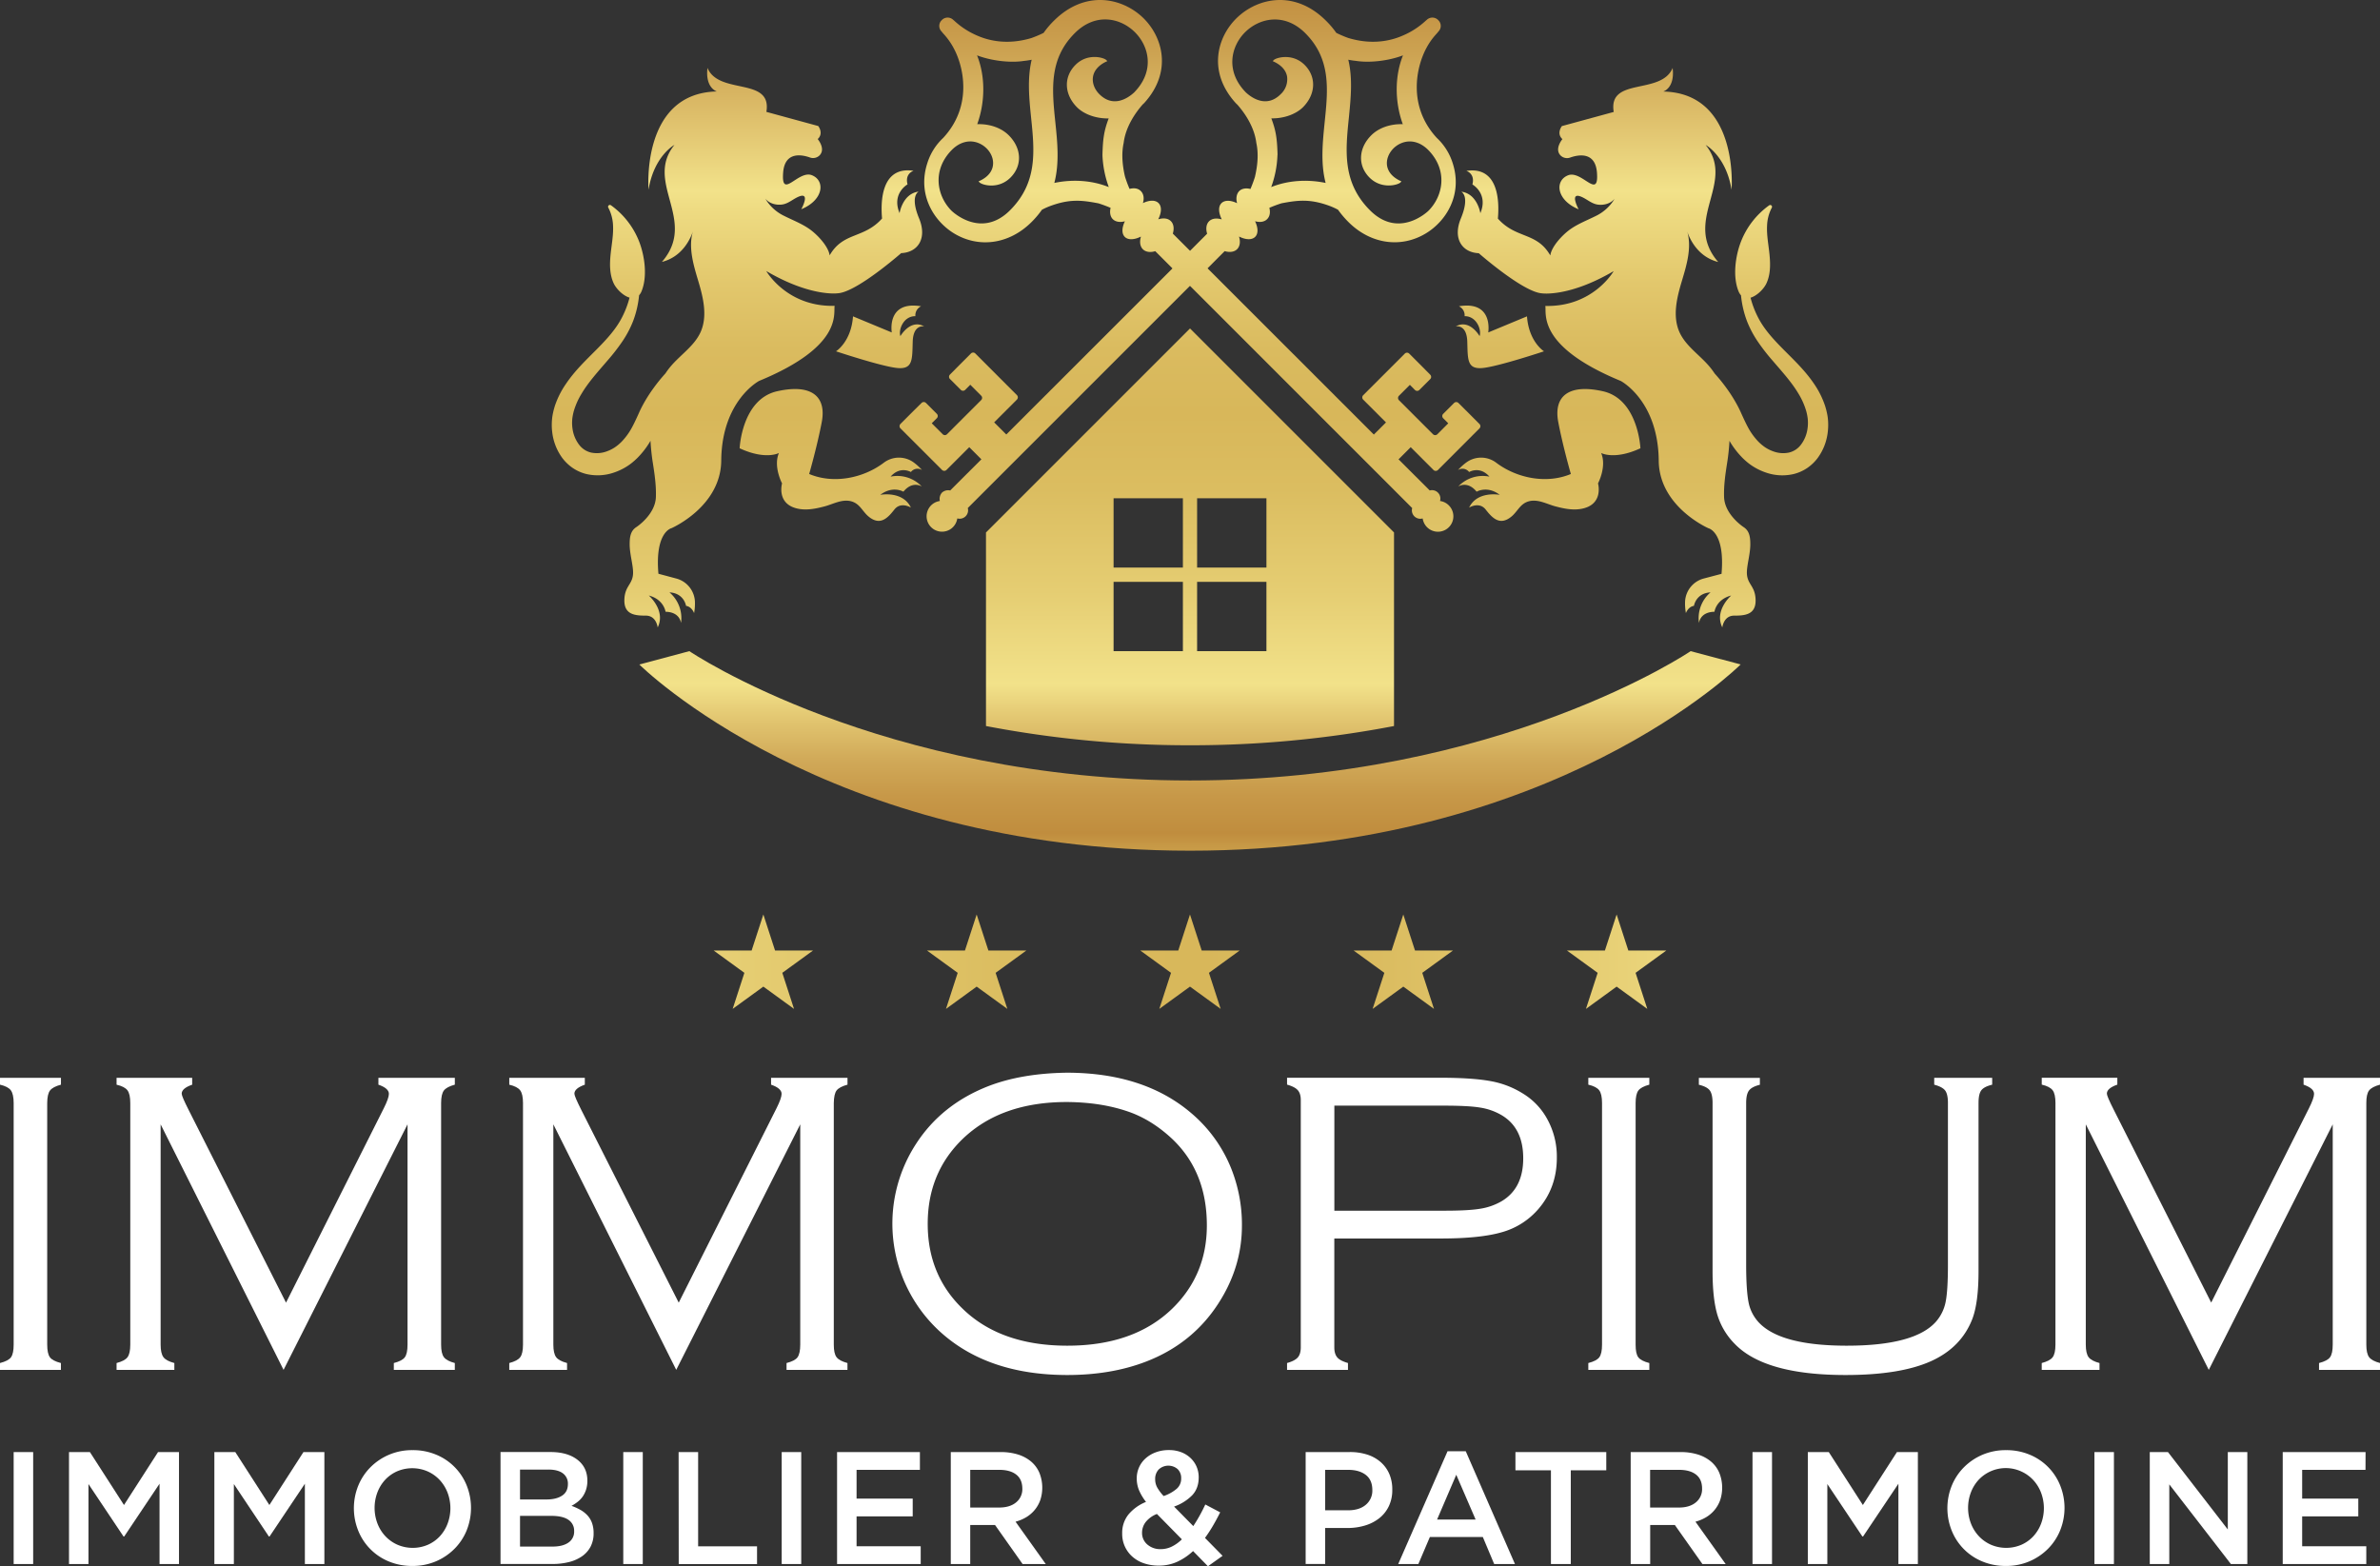 <svg xmlns="http://www.w3.org/2000/svg" xmlns:xlink="http://www.w3.org/1999/xlink" viewBox="0 0 1641.07 1080"><rect x="0" y="0" width="1641.07" height="1080" fill="#333333" stroke="none"/><defs><style>.cls-1{fill:#fff;}.cls-2{fill:url(#linear-gradient);}.cls-3{fill:url(#linear-gradient-6);}.cls-4{fill:url(#linear-gradient-7);}.cls-5{fill:url(#linear-gradient-8);}.cls-6{fill:url(#linear-gradient-9);}.cls-7{fill:url(#linear-gradient-10);}.cls-8{fill:url(#linear-gradient-11);}.cls-9{fill:url(#linear-gradient-12);}.cls-10{fill:url(#linear-gradient-13);}.cls-11{fill:url(#linear-gradient-14);}.cls-12{fill:url(#linear-gradient-15);}</style><linearGradient id="linear-gradient" x1="8.59" y1="663.13" x2="1641.56" y2="663.13" gradientUnits="userSpaceOnUse"><stop offset="0" stop-color="#D8B75A"/><stop offset="0.05" stop-color="#c08d3e"/><stop offset="0.09" stop-color="#c79848"/><stop offset="0.13" stop-color="#d1aa59"/><stop offset="0.17" stop-color="#e1c46f"/><stop offset="0.21" stop-color="#f2e28a"/><stop offset="0.31" stop-color="#e5cd72"/><stop offset="0.42" stop-color="#dbbd60"/><stop offset="0.5" stop-color="#d8b75a"/><stop offset="0.57" stop-color="#dabb5f"/><stop offset="0.64" stop-color="#e2c76c"/><stop offset="0.72" stop-color="#eedb82"/><stop offset="0.74" stop-color="#f2e28a"/><stop offset="0.82" stop-color="#debf6b"/><stop offset="0.89" stop-color="#cca251"/><stop offset="0.95" stop-color="#c28f41"/><stop offset="1" stop-color="#D8B75A"/></linearGradient><linearGradient id="linear-gradient-6" x1="820.54" y1="606.5" x2="820.54" y2="-35.04" xlink:href="#linear-gradient"/><linearGradient id="linear-gradient-7" x1="812.02" y1="606.5" x2="812.02" y2="-35.04" xlink:href="#linear-gradient"/><linearGradient id="linear-gradient-8" x1="829.05" y1="606.5" x2="829.05" y2="-35.04" xlink:href="#linear-gradient"/><linearGradient id="linear-gradient-9" x1="606.86" y1="606.5" x2="606.86" y2="-35.04" xlink:href="#linear-gradient"/><linearGradient id="linear-gradient-10" x1="508.18" y1="606.5" x2="508.18" y2="-35.04" xlink:href="#linear-gradient"/><linearGradient id="linear-gradient-11" x1="572.88" y1="606.5" x2="572.88" y2="-35.04" xlink:href="#linear-gradient"/><linearGradient id="linear-gradient-12" x1="1034.21" y1="606.5" x2="1034.21" y2="-35.04" xlink:href="#linear-gradient"/><linearGradient id="linear-gradient-13" x1="1132.89" y1="606.5" x2="1132.89" y2="-35.04" xlink:href="#linear-gradient"/><linearGradient id="linear-gradient-14" x1="1068.19" y1="606.5" x2="1068.19" y2="-35.04" xlink:href="#linear-gradient"/><linearGradient id="linear-gradient-15" x1="820.54" y1="606.5" x2="820.54" y2="-35.04" xlink:href="#linear-gradient"/></defs><g id="Layer_2" data-name="Layer 2"><g id="Layer_1-2" data-name="Layer 1"><path class="cls-1" d="M22.87,1001.27v77.19H9.42v-77.19Z"/><path class="cls-1" d="M85.63,1059.49h-.45L61,1023.32v55.14H47.58v-77.19H62l23.49,36.5,23.48-36.5h14.45v77.19H110V1023.1Z"/><path class="cls-1" d="M185.85,1059.49h-.44l-24.15-36.17v55.14H147.81v-77.19h14.44l23.49,36.5,23.49-36.5h14.44v77.19H210.22V1023.1Z"/><path class="cls-1" d="M321.81,1055.19a38.66,38.66,0,0,1-8.39,12.73,40.21,40.21,0,0,1-12.79,8.66,40.65,40.65,0,0,1-16.32,3.2,41.4,41.4,0,0,1-16.32-3.14,38.33,38.33,0,0,1-21-21.23,41.49,41.49,0,0,1,0-30.88,38.89,38.89,0,0,1,8.38-12.73,40.21,40.21,0,0,1,29.11-11.86,41.33,41.33,0,0,1,16.32,3.14,38.39,38.39,0,0,1,21,21.23,41.62,41.62,0,0,1,0,30.88Zm-13.18-25.86a27.1,27.1,0,0,0-5.41-8.77,25.66,25.66,0,0,0-8.32-5.95,26.67,26.67,0,0,0-21.12-.06,25,25,0,0,0-8.21,5.85,26.67,26.67,0,0,0-5.35,8.71,30.29,30.29,0,0,0,0,21.28,27,27,0,0,0,5.4,8.77,25.7,25.7,0,0,0,8.33,5.95,26.64,26.64,0,0,0,21.11.06,25,25,0,0,0,8.22-5.85,26.84,26.84,0,0,0,5.35-8.71,30.29,30.29,0,0,0,0-21.28Z"/><path class="cls-1" d="M398.17,1006.57Q405,1011.87,405,1021a19.69,19.69,0,0,1-.93,6.3,18,18,0,0,1-2.4,4.8,17,17,0,0,1-3.5,3.59,29.65,29.65,0,0,1-4.1,2.65,39.66,39.66,0,0,1,6.19,2.81,20,20,0,0,1,4.82,3.8,15.35,15.35,0,0,1,3.13,5.23,20.52,20.52,0,0,1,1.09,7,19.81,19.81,0,0,1-2,9.14,18.72,18.72,0,0,1-5.78,6.66,27,27,0,0,1-9,4.07,46.12,46.12,0,0,1-11.67,1.38H345.12v-77.19h34.56Q391.34,1001.27,398.17,1006.57Zm-10.59,24.73q4-2.61,4-8a8.69,8.69,0,0,0-3.46-7.37q-3.46-2.61-10.06-2.6H358.57v20.62H377Q383.63,1033.91,387.58,1031.3Zm4.3,32.43a9,9,0,0,0,4-8,8.92,8.92,0,0,0-3.9-7.72q-3.92-2.76-11.93-2.76H358.57v21.18H381Q387.92,1066.44,391.88,1063.73Z"/><path class="cls-1" d="M443.21,1001.27v77.19H429.76v-77.19Z"/><path class="cls-1" d="M467.92,1001.27h13.46v65H522v12.24h-54Z"/><path class="cls-1" d="M552.47,1001.27v77.19H539v-77.19Z"/><path class="cls-1" d="M634.3,1013.51H590.63v19.84h38.71v12.24H590.63v20.63h44.22v12.24H577.18v-77.19H634.3Z"/><path class="cls-1" d="M705.1,1078.46l-19-26.91H669v26.91H655.59v-77.19H690a39.49,39.49,0,0,1,12,1.7,26,26,0,0,1,9,4.86,20.87,20.87,0,0,1,5.68,7.72,27.43,27.43,0,0,1,.61,18.85,22.32,22.32,0,0,1-3.81,6.73,22.57,22.57,0,0,1-5.79,5,28.47,28.47,0,0,1-7.44,3.14l20.84,29.23Zm-4.42-61.69q-4.2-3.27-11.84-3.26H669v26H689q7.31,0,11.62-3.54a11.71,11.71,0,0,0,4.31-9.53Q704.88,1020,700.68,1016.77Z"/><path class="cls-1" d="M832.91,1080l-10.26-10.48a40.94,40.94,0,0,1-10.81,7.34,30.35,30.35,0,0,1-12.9,2.7,31,31,0,0,1-10-1.55,23.11,23.11,0,0,1-7.94-4.46,20.8,20.8,0,0,1-7.22-16.16,20.12,20.12,0,0,1,4.25-13,30.58,30.58,0,0,1,12.18-8.77,35.44,35.44,0,0,1-4.85-8.1,21.36,21.36,0,0,1-1.55-8.11,18.52,18.52,0,0,1,1.55-7.5,18.3,18.3,0,0,1,4.41-6.17,21.86,21.86,0,0,1,7-4.25,25.28,25.28,0,0,1,9.26-1.6,23.2,23.2,0,0,1,8.38,1.44,19.36,19.36,0,0,1,6.45,4,17.81,17.81,0,0,1,4.19,5.95,18.34,18.34,0,0,1,1.49,7.39q0,7.72-4.63,12.51a32.67,32.67,0,0,1-12.35,7.67l13.23,13.45c1.47-2.2,2.9-4.56,4.3-7.06s2.72-5.1,4-7.83l10.26,5.41q-2.32,4.64-4.91,9.1a97.86,97.86,0,0,1-5.57,8.54l12.13,12.35Zm-35.18-36.06a18.21,18.21,0,0,0-7.83,5.68,12.09,12.09,0,0,0-2.43,7.22,10.39,10.39,0,0,0,3.64,8.16,13.5,13.5,0,0,0,9.27,3.2,17.28,17.28,0,0,0,7.6-1.76,26.75,26.75,0,0,0,6.95-5ZM812,1013a9.78,9.78,0,0,0-13,.22,9.38,9.38,0,0,0-2.48,6.78,11.77,11.77,0,0,0,1.32,5.52,31,31,0,0,0,4.52,6.06,27.65,27.65,0,0,0,9-5,9.18,9.18,0,0,0,3.09-7.11A8.51,8.51,0,0,0,812,1013Z"/><path class="cls-1" d="M957.61,1038.65a23.58,23.58,0,0,1-6.63,8.27,29.75,29.75,0,0,1-9.83,5,41.34,41.34,0,0,1-12,1.7H913.73v24.82H900.28v-77.19h30.43a38.49,38.49,0,0,1,12.19,1.81,26.09,26.09,0,0,1,9.26,5.24,23.11,23.11,0,0,1,5.85,8.16,26.83,26.83,0,0,1,2,10.7A25.64,25.64,0,0,1,957.61,1038.65ZM941.73,1017q-4.54-3.48-12.17-3.48H913.73v27.89h15.83q7.74,0,12.22-3.82a12.62,12.62,0,0,0,4.48-10.12Q946.26,1020.48,941.73,1017Z"/><path class="cls-1" d="M1044.6,1078.46h-14.33l-7.83-18.64h-36.5L978,1078.46H964.11l34-77.75h12.57Zm-40.47-61.54L990.9,1047.8h26.58Z"/><path class="cls-1" d="M1083.09,1078.46h-13.68v-64.62h-24.48v-12.57h62.64v12.57h-24.48Z"/><path class="cls-1" d="M1173.85,1078.46l-19-26.91h-17v26.91h-13.45v-77.19h34.41a39.49,39.49,0,0,1,12,1.7,26.08,26.08,0,0,1,9,4.86,20.87,20.87,0,0,1,5.68,7.72,27.43,27.43,0,0,1,.61,18.85,22.32,22.32,0,0,1-3.81,6.73,22.57,22.57,0,0,1-5.79,5,28.47,28.47,0,0,1-7.44,3.14l20.84,29.23Zm-4.42-61.69q-4.2-3.27-11.84-3.26h-19.8v26h19.91q7.3,0,11.62-3.54a11.71,11.71,0,0,0,4.31-9.53Q1173.63,1020,1169.43,1016.77Z"/><path class="cls-1" d="M1221.85,1001.27v77.19H1208.4v-77.19Z"/><path class="cls-1" d="M1284.61,1059.49h-.44L1260,1023.32v55.14h-13.46v-77.19H1261l23.49,36.5,23.49-36.5h14.44v77.19H1309V1023.1Z"/><path class="cls-1" d="M1420.56,1055.19a38.63,38.63,0,0,1-8.38,12.73,40.21,40.21,0,0,1-29.11,11.86,41.33,41.33,0,0,1-16.32-3.14,38.33,38.33,0,0,1-21-21.23,41.49,41.49,0,0,1,0-30.88,38.58,38.58,0,0,1,8.38-12.73,40.21,40.21,0,0,1,12.79-8.66,40.65,40.65,0,0,1,16.32-3.2,41.4,41.4,0,0,1,16.32,3.14,38.33,38.33,0,0,1,21,21.23,41.49,41.49,0,0,1,0,30.88Zm-13.18-25.86a26.91,26.91,0,0,0-5.4-8.77,25.76,25.76,0,0,0-8.32-5.95,25.69,25.69,0,0,0-29.34,5.79,26.84,26.84,0,0,0-5.35,8.71,30.29,30.29,0,0,0,0,21.28,27,27,0,0,0,5.41,8.77,25.66,25.66,0,0,0,8.32,5.95,26.67,26.67,0,0,0,21.12.06,25,25,0,0,0,8.22-5.85,26.81,26.81,0,0,0,5.34-8.71,30.29,30.29,0,0,0,0-21.28Z"/><path class="cls-1" d="M1457.61,1001.27v77.19h-13.45v-77.19Z"/><path class="cls-1" d="M1536.13,1001.27h13.46v77.19h-11.34l-42.47-54.92v54.92h-13.46v-77.19h12.55l41.26,53.37Z"/><path class="cls-1" d="M1631.07,1013.51H1587.4v19.84h38.7v12.24h-38.7v20.63h44.22v12.24H1574v-77.19h57.12Z"/><path class="cls-1" d="M34.5,751.92c1.28-1.65,3.78-3,7.53-4v-4.73H0v4.73c3.71.87,6.24,2.19,7.49,3.91s1.93,4.66,1.93,8.78V927.16c0,4.16-.61,7-1.82,8.71s-3.79,3-7.6,4v4.72H42v-4.72c-3.85-1-6.38-2.3-7.6-4s-1.85-4.55-1.85-8.71V760.63Q32.58,754.45,34.5,751.92Z"/><path class="cls-1" d="M306.09,751.92c1.29-1.65,3.79-3,7.53-4v-4.73h-52.7v4.73c4.83,1.68,7.23,3.78,7.23,6.34q0,2.94-3.55,10L197.22,898.23,130.14,765.49q-4.86-9.57-4.86-11.34c0-2.47,2.4-4.53,7.23-6.21v-4.73H80.38v4.73c3.75.87,6.25,2.19,7.53,3.91s1.92,4.66,1.92,8.78V927.16c0,4.16-.64,7-1.92,8.71s-3.78,3-7.53,4v4.72h39.84v-4.72c-3.75-1-6.25-2.33-7.53-4.05s-1.93-4.63-1.93-8.65V775.28l84.77,169.3L281,775.28V927.16c0,4.12-.61,7-1.85,8.71s-3.75,3-7.6,4v4.72h42.06v-4.72c-3.74-1-6.24-2.33-7.53-4.05s-1.92-4.59-1.92-8.65V760.63Q304.17,754.45,306.09,751.92Z"/><path class="cls-1" d="M576.84,751.92c1.29-1.65,3.82-3,7.53-4v-4.73h-52.7v4.73c4.83,1.68,7.26,3.78,7.26,6.34q0,2.94-3.54,10L468,898.23,400.89,765.49c-3.21-6.38-4.83-10.16-4.83-11.34,0-2.47,2.4-4.53,7.19-6.21v-4.73H351.16v4.73c3.75.87,6.25,2.19,7.53,3.91s1.93,4.66,1.93,8.78V927.16c0,4.16-.65,7-1.93,8.71s-3.78,3-7.53,4v4.72H391v-4.72c-3.75-1-6.25-2.33-7.53-4.05s-1.92-4.63-1.92-8.65V775.28l84.73,169.3,85.51-169.3V927.16c0,4.12-.64,7-1.85,8.71s-3.75,3-7.6,4v4.72h42v-4.72c-3.71-1-6.24-2.33-7.53-4.05s-1.89-4.59-1.89-8.65V760.63C575,756.51,575.6,753.61,576.84,751.92Z"/><path class="cls-1" d="M848.84,805.46a97.38,97.38,0,0,0-27.44-37.91q-32.61-27.85-85.85-27.88-31,.45-53.71,9.14-32.46,12.57-50.14,39.84a100.86,100.86,0,0,0,18.74,131.59q32.41,27.85,85.41,27.89,30.23,0,54.12-9.15,32-12.26,50-40,16.35-25.12,16.37-53.85A104.34,104.34,0,0,0,848.84,805.46Zm-40.71,97.06q-26.43,25.43-72.28,25.39t-72-25.39q-24.21-23.29-24.17-58.71,0-35.23,24.17-58.54,26.43-25.37,71.71-25.38,23.3.15,41.59,6.34,16.5,5.47,31,19,24,22.69,24,59.72Q832.17,879.24,808.13,902.52Z"/><path class="cls-1" d="M1066.56,771.1a46.68,46.68,0,0,0-16.38-17,62.48,62.48,0,0,0-22.14-8.58c-8.24-1.55-19.82-2.36-34.64-2.36H887.46v4.73c3.55,1,6,2.26,7.4,3.85s2.06,3.81,2.06,6.78V929.09c0,3-.71,5.37-2.06,6.92s-3.85,2.87-7.4,3.85v4.72h42v-4.72c-3.51-1-6-2.26-7.36-3.85s-2.06-3.88-2.06-6.92V854H993.4q27.71,0,42.71-4.49a51.35,51.35,0,0,0,24.67-15.87q12.72-14.73,12.7-35.41A53.59,53.59,0,0,0,1066.56,771.1Zm-31.26,57.25a42.51,42.51,0,0,1-14.69,5.13q-8.21,1.37-25,1.35H920.07V762.39h75.52c11.31,0,19.69.43,25.09,1.35a41.65,41.65,0,0,1,14.62,5.16q15,8.82,15,29.78Q1050.32,819.48,1035.3,828.35Z"/><path class="cls-1" d="M1129.72,751.92c1.28-1.65,3.78-3,7.53-4v-4.73h-42.07v4.73c3.75.87,6.25,2.19,7.53,3.91s1.93,4.66,1.93,8.78V927.16c0,4.16-.61,7-1.86,8.71s-3.75,3-7.6,4v4.72h42.07v-4.72c-3.85-1-6.38-2.3-7.63-4s-1.82-4.55-1.82-8.71V760.63Q1127.8,754.45,1129.72,751.92Z"/><path class="cls-1" d="M1333.69,743.21v4.73c3.75,1,6.25,2.33,7.53,4s1.93,4.59,1.93,8.64V872q0,18.13-1.62,25.9a29.35,29.35,0,0,1-6.52,13.33q-14.58,16.66-61.51,16.68-43,0-58.84-14.15a28.35,28.35,0,0,1-8.58-13.94c-1.35-5.37-2.06-14.65-2.06-27.82V760.63c0-4,.65-6.92,1.93-8.64s3.78-3.07,7.53-4v-4.73h-42.07v4.73c3.75.87,6.25,2.19,7.53,3.91s1.92,4.66,1.92,8.78V876.56q0,18.88,3.31,30.05a48.17,48.17,0,0,0,11.75,19.81q20.67,21.72,76.7,21.71,37.47,0,58.64-9.45t28.83-29.51q4.15-11.19,4.16-32.61V760.63c0-4.12.6-7.06,1.89-8.78s3.78-3,7.52-3.91v-4.73Z"/><path class="cls-1" d="M1633.54,751.92c1.29-1.65,3.78-3,7.53-4v-4.73h-52.7v4.73c4.83,1.68,7.23,3.78,7.23,6.34q0,2.94-3.55,10l-67.38,133.92-67.08-132.74q-4.86-9.57-4.86-11.34c0-2.47,2.4-4.53,7.22-6.21v-4.73h-52.12v4.73c3.75.87,6.24,2.19,7.53,3.91s1.92,4.66,1.92,8.78V927.16c0,4.16-.64,7-1.92,8.71s-3.78,3-7.53,4v4.72h39.83v-4.72c-3.74-1-6.24-2.33-7.52-4.05s-1.93-4.63-1.93-8.65V775.28L1523,944.58l85.48-169.3V927.16c0,4.12-.61,7-1.86,8.71s-3.74,3-7.59,4v4.72h42.06v-4.72c-3.75-1-6.24-2.33-7.53-4.05s-1.92-4.59-1.92-8.65V760.63Q1631.62,754.45,1633.54,751.92Z"/><polygon class="cls-2" points="526.35 630.57 534.43 655.44 560.58 655.44 539.42 670.81 547.5 695.68 526.35 680.31 505.19 695.68 513.27 670.81 492.12 655.44 518.26 655.44 526.35 630.57"/><polygon class="cls-2" points="673.43 630.57 681.52 655.44 707.67 655.44 686.51 670.81 694.59 695.68 673.43 680.31 652.28 695.68 660.36 670.81 639.2 655.44 665.35 655.44 673.43 630.57"/><polygon class="cls-2" points="820.52 630.57 828.61 655.44 854.75 655.44 833.6 670.81 841.68 695.68 820.52 680.31 799.37 695.68 807.45 670.81 786.29 655.44 812.44 655.44 820.52 630.57"/><polygon class="cls-2" points="967.61 630.57 975.69 655.44 1001.84 655.44 980.69 670.81 988.77 695.68 967.61 680.31 946.46 695.68 954.54 670.81 933.38 655.44 959.53 655.44 967.61 630.57"/><polygon class="cls-2" points="1114.7 630.57 1122.78 655.44 1148.93 655.44 1127.78 670.81 1135.86 695.68 1114.7 680.31 1093.55 695.68 1101.63 670.81 1080.47 655.44 1106.62 655.44 1114.7 630.57"/><path class="cls-3" d="M820.54,226.48,679.86,367.15V500.63A743.05,743.05,0,0,0,820.54,513.9a742.86,742.86,0,0,0,140.67-13.27V367.15ZM815.64,449h-47.8v-47.8h47.8Zm0-57.63h-47.8v-47.8h47.8ZM873.24,449H825.43v-47.8h47.81Zm0-57.63H825.43v-47.8h47.81Z"/><path class="cls-4" d="M1001.69,112.57a40.31,40.31,0,0,0-10.94-17.45c-20.49-22.11-14.11-49.53-7-62.39a45.63,45.63,0,0,1,5.94-8.51c.64-.71,1.35-1.48,2.23-2.6a5.43,5.43,0,0,0-.17-7.69,5.56,5.56,0,0,0-7.77-.41l-.91.78A54.7,54.7,0,0,1,967,24.63c-7.83,3.41-20.53,6.45-36.63,1.75a4,4,0,0,1-.71-.2,78.75,78.75,0,0,1-8.24-3.51,59.22,59.22,0,0,0-7-8.27C893.12-7,867.67-1.77,853.08,12.1,839,25.54,832.66,49.68,852,71l.51.54,0,0c.2.2.41.37.61.54C858,77.6,864.9,87.25,866.28,98.63c1.42,6.45,1.15,14-.81,22.62-.07.27-.1.5-.13.67-1.08,3.38-2.13,6.08-3.11,8.38-3.07-.78-6-.34-7.8,1.51s-2.36,5-1.42,8.31c-4.38-2.13-8.54-2.3-10.8,0s-2.06,6.51.17,11l-.1.13c-3.38-1-6.58-.67-8.58,1.32s-2.36,5.2-1.35,8.57l-11.81,11.85L693.87,299.6l-8.37-8.37,15.73-15.74a2.19,2.19,0,0,0,0-3L672.5,243.73a2.12,2.12,0,0,0-3,0L660,253.25l-5,5.06a2.13,2.13,0,0,0,0,3l7.52,7.53a2.15,2.15,0,0,0,3,0l3.51-3.55,7.53,7.56a2.1,2.1,0,0,1,0,3L653,299.4a2.1,2.1,0,0,1-3,0l-7.53-7.53,3.51-3.51a2.13,2.13,0,0,0,0-3l-7.53-7.53a2.14,2.14,0,0,0-3,0l-5.07,5-9.52,9.52a2.21,2.21,0,0,0,0,3l28.73,28.73a2.21,2.21,0,0,0,3,0l15.73-15.73,8.37,8.37-21.5,21.47a6.43,6.43,0,0,0-5.67,1.48,6.52,6.52,0,0,0-1.49,5.68l-.1.13a10.63,10.63,0,1,0,12.12,12.12l.1-.13a5.81,5.81,0,0,0,7.16-7.16l153.2-153.2,12.12-12.09,11.81-11.85c3.38,1,6.59.64,8.58-1.35s2.36-5.2,1.35-8.54l.1-.13c4.46,2.22,8.71,2.46,11,.17s2-6.42-.07-10.77c3.27.91,6.34.54,8.3-1.42s2.3-4.76,1.56-7.83a87.21,87.21,0,0,1,8.33-3.11c11.45-2.19,20-3.24,34,2.09a51.21,51.21,0,0,1,5,2.33,64.88,64.88,0,0,0,7.15,8.44c15.26,15.3,36.33,18.33,53.61,7.77C997.47,152.21,1008.58,133.94,1001.69,112.57Zm-87.64,13.57c-12.76-2.66-26.06-1.75-37.54,2.87a70.33,70.33,0,0,0,4.32-21.81l.07-.77c-.3-10.43-1-16.14-4.29-24.82,8.91.17,17.08-3,21.81-7.66,8.91-9,9.39-21,1.12-29.23s-19.48-5.07-21.27-3.31l-.71.74.91.41c5.13,2.43,8.24,5.94,9,10.19a14,14,0,0,1-4.36,12.15c-9.68,9.73-19.81,2.64-23.69-.84-.07-.07-.17-.14-.27-.24-14.39-14.61-10.44-31.76-.71-41.52s27-13.88,41.49.47a.25.25,0,0,0,.13.14c17.83,17.82,15.63,39,13.34,61.3C912,98.16,910.51,112.4,914.05,126.14Zm70.86,19.25c-.2.16-20.19,19.71-40.27-.38-19.11-19.1-16.92-40.91-14.55-64,1.31-13.27,2.7-26.84-.41-39.84a47.6,47.6,0,0,0,5.37.81c9.49,1.52,22.72-.1,32.34-3.81-5.74,14.24-5.74,32-.13,47.46-8.51-.27-16.55,2.47-21.74,7.67-8.95,8.94-9.42,21-1.15,29.2s19.51,5.09,21.27,3.31l.7-.71-.91-.44c-6-2.84-9.28-7.29-9.15-12.53.21-5.67,4.36-11.2,10.17-13.5,6.17-2.47,12.86-.71,18.33,4.76C998.48,117.33,995.21,135.06,984.91,145.39Z"/><path class="cls-5" d="M988.46,324.11a2.21,2.21,0,0,0,3,0l28.69-28.73a2.15,2.15,0,0,0,0-3l-8.78-8.81-.74-.71-5-5a2.15,2.15,0,0,0-3,0l-7.53,7.53a2.15,2.15,0,0,0,0,3l3.51,3.51-7.52,7.53a2.15,2.15,0,0,1-3,0l-23.5-23.5a2.17,2.17,0,0,1,0-3l7.56-7.56,3.51,3.55a2.15,2.15,0,0,0,3,0l7.53-7.53a2.13,2.13,0,0,0,0-3l-5-5.06-.71-.71-8.81-8.81a2.13,2.13,0,0,0-3,0l-28.73,28.73a2.14,2.14,0,0,0,0,3l15.74,15.74-8.38,8.37L832.66,185.05l-12.12-12.12-11.85-11.85c1-3.37.67-6.55-1.32-8.57s-5.2-2.36-8.57-1.32l-.1-.13c2.22-4.46,2.46-8.68.16-11s-6.41-2.1-10.8,0c1-3.28.54-6.35-1.42-8.31s-4.72-2.29-7.79-1.51a82.79,82.79,0,0,1-3.11-8.38c0-.17-.1-.4-.17-.67-1.92-8.61-2.19-16.17-.78-22.62,1.39-11.38,8.28-21,13.14-26.57.2-.17.4-.34.6-.54l0,0L789,71c19.38-21.33,13-45.47-1-58.91C773.41-1.77,748-7,726.59,14.4a60,60,0,0,0-7,8.27,78.56,78.56,0,0,1-8.27,3.51,3.43,3.43,0,0,1-.67.2c-16.14,4.7-28.8,1.66-36.63-1.75A54.77,54.77,0,0,1,658,14.3l-.91-.78a5.54,5.54,0,0,0-7.76.41,5.43,5.43,0,0,0-.17,7.69c.88,1.12,1.59,1.89,2.23,2.6a46.64,46.64,0,0,1,5.94,8.51c7.16,12.86,13.54,40.28-7,62.39a40.11,40.11,0,0,0-10.93,17.45c-6.92,21.37,4.22,39.64,18.29,48.28,17.29,10.56,38.32,7.53,53.61-7.77a62.41,62.41,0,0,0,7.13-8.44,46.91,46.91,0,0,1,5.06-2.33c14-5.33,22.52-4.28,33.93-2.09a84.39,84.39,0,0,1,8.37,3.11c-.74,3.07-.3,6,1.55,7.83s5,2.33,8.31,1.42c-2.13,4.35-2.33,8.5-.07,10.77s6.55,2.05,11-.17l.1.13c-1,3.34-.64,6.55,1.35,8.54s5.2,2.37,8.54,1.35l11.85,11.85,12.12,12.09,153.2,153.2a5.8,5.8,0,0,0,7.12,7.16l.14.13a10.63,10.63,0,1,0,18-9.15,10.4,10.4,0,0,0-5.9-3l-.14-.13a5.79,5.79,0,0,0-7.12-7.16l-21.51-21.47,8.38-8.37ZM696.44,145c-20.09,20.09-40.07.54-40.28.38-10.29-10.33-13.57-28.06.14-42,5.47-5.47,12.15-7.23,18.33-4.76,5.81,2.3,10,7.83,10.13,13.5.17,5.24-3.07,9.69-9.12,12.53l-.94.44.74.71c1.76,1.78,12.93,5,21.27-3.31s7.8-20.26-1.15-29.2c-5.2-5.2-13.27-7.94-21.74-7.67,5.6-15.49,5.6-33.22-.13-47.46C683.31,41.88,696.54,43.5,706,42a49.2,49.2,0,0,0,5.36-.81c-3.1,13-1.75,26.57-.4,39.84C713.35,104.1,715.55,125.91,696.44,145ZM758,64.9c-3.44-3.44-5.07-8-4.32-12.15s3.85-7.76,8.94-10.19l.95-.41-.74-.74c-1.76-1.76-12.93-5-21.24,3.31S733.71,65,742.66,74c4.69,4.69,12.89,7.83,21.8,7.66-3.3,8.68-4,14.39-4.28,24.82l0,.77A72.73,72.73,0,0,0,764.53,129c-11.44-4.62-24.74-5.53-37.54-2.87,3.58-13.74,2.13-28,.68-41.93-2.3-22.34-4.46-43.48,13.37-61.3,0,0,.1-.07.13-.14,14.45-14.35,31.63-10.33,41.46-.47s13.7,26.91-.68,41.52c-.1.1-.2.17-.27.24C777.8,67.54,767.67,74.63,758,64.9Z"/><path class="cls-6" d="M576.44,242.24s32.5,10.83,42.79,11.56,9.75-6,10.11-18.24,7.94-10.47,7.94-10.47c-9.56-5.42-16.43,6.68-16.43,6.68-1.5-4.51,2.21-13.87,10.34-13.75a6.85,6.85,0,0,1,.68-3.67,7,7,0,0,1,3.25-3.16c-24-4-20.22,18.05-20.22,18.05l-26.73-11.1C586.91,235.74,576.44,242.24,576.44,242.24Z"/><path class="cls-7" d="M445.37,424.5c7.22,0,8.12,8.13,8.12,8.13,5.78-11.74-6.14-22-6.14-22,10.47,2.71,11.56,11.2,11.56,11.2,10.11.18,10.65,7.76,10.65,7.76a23.23,23.23,0,0,0-7.94-21.12c10.11.54,11.43,9.29,11.43,9.29,4.07.62,5.54,5,5.54,5a35.79,35.79,0,0,0,.56-8.33,17.3,17.3,0,0,0-12.95-15.54L454,395.62c-2.52-28.89,9-31.42,9-31.42s34-14.76,34.31-46.58c.36-41.53,26.18-55,26.18-55,57.77-23.83,51.09-46.31,52-51.73-33,.82-47.13-24-47.13-24,30.7,18,49.29,15.34,49.29,15.34,11.59-.62,37.16-22,43.74-27.69,11.38-.49,18.14-10,12.32-24-6.5-15.7-.27-18.41-.27-18.41-11.1,1.35-13.16,14.83-13.16,14.83-5.66-13.62,5.49-19.82,5.49-19.82-2-7.54,4.15-9.37,4.15-9.37-22.67-3.42-22.71,22-21.72,32.9-12.65,14.17-26.75,9.06-36.15,25.42-.84-6.36-8.71-14.53-14-18.22s-11.33-6-17.07-8.86a30.65,30.65,0,0,1-13.28-12c2.74,3.32,7.42,4.62,11.69,4s7.35-3.75,11.32-5.41c8.49-3.55,1.81,8.67,1.81,8.67,15.53-6.38,16.61-19.86,7.22-23.48S538.53,138.15,540,119c1.12-14.83,13.08-12.31,18.41-10.43a6.36,6.36,0,0,0,6.71-1.44c4.41-4.55-1.29-11.24-1.29-11.24,4.33-4,.36-9,.36-9l-35.75-9.75c4.06-24.37-32.77-11.37-40.62-30.33-1.65,14,6.5,16.25,6.5,16.25-52.54,1.08-47.13,67.7-47.13,67.7,3.79-23.29,17.88-30.87,17.88-30.87-21.13,26,16.25,52-8.67,80.71,14.76-3.69,20.11-17.18,21.38-21.11-3.27,11.11.34,23.09,3.69,34.26C484.91,205.26,488,218,483.07,229c-4.27,9.45-13.59,15.43-20.34,23.31a50.5,50.5,0,0,0-3.89,5.16,116.82,116.82,0,0,0-8.17,10.08A102,102,0,0,0,442.34,281c-.6,1.2-1.22,2.48-1.76,3.71L439.09,288c-1,2.14-2,4.24-3.06,6.24a45,45,0,0,1-7.61,10.54c-.74.72-1.5,1.41-2.29,2.06a26.54,26.54,0,0,1-2.36,1.74,25.51,25.51,0,0,1-5.23,2.6,19.62,19.62,0,0,1-10.8.92,14.44,14.44,0,0,1-8.41-5.42,23.41,23.41,0,0,1-4.5-10.63,27.42,27.42,0,0,1-.31-6.07,21.63,21.63,0,0,1,.35-3c.16-1.05.42-2.09.67-3.14A49.69,49.69,0,0,1,401,271.48c4.77-8.07,11.51-15.39,18.25-23.28a136.07,136.07,0,0,0,9.72-12.54,71.33,71.33,0,0,0,7.63-14.4,68.73,68.73,0,0,0,4.07-17.65,9.68,9.68,0,0,0,1.75-2.89c4.07-10.11,2.13-24.05-1.61-33.9a55.69,55.69,0,0,0-19.57-25.29,1.25,1.25,0,0,0-1.8,1.64,28.79,28.79,0,0,1,3.26,12.2c.36,6.69-1,13.33-1.67,20s-.75,13.63,2,19.74c1.74,3.94,6.51,8.79,11.05,10.12a64.28,64.28,0,0,1-4.8,12.84c-4.22,8.61-10.82,15.73-17.91,22.89s-14.86,14.43-21.09,23.67A60.28,60.28,0,0,0,382.56,280c-.42,1.42-.84,2.84-1.14,4.3a33.74,33.74,0,0,0-.75,4.55,41.28,41.28,0,0,0,.11,9.23,37.33,37.33,0,0,0,6.81,17.53,30.51,30.51,0,0,0,7.22,7,29.27,29.27,0,0,0,9.38,4.22,34.4,34.4,0,0,0,19.4-1.07,40.73,40.73,0,0,0,8.53-4.07,38.47,38.47,0,0,0,3.85-2.75q1.78-1.47,3.41-3.06a57.85,57.85,0,0,0,9.16-11.93,149,149,0,0,0,1.65,15.5c1.21,7.7,2.32,15.43,2.07,23.22-.39,12.35-13.57,20.84-13.57,20.84-4,2.63-4.51,6.95-4.52,11.73,0,6.47,2.14,13.43,2.35,18.78.36,9-5.78,9.39-6,19.68S438.14,424.5,445.37,424.5Z"/><path class="cls-8" d="M536,269.75c-24.56,5.42-26,39.36-26,39.36,18,8.31,27.08,3.25,27.08,3.25-4,9.39,2.17,20.95,2.17,20.95s-4.34,15.16,12.27,17.69c5.73.87,11.74-.39,17.25-1.88,5.84-1.58,11.89-5.1,18.06-3.48s7.68,6.94,12.21,10.64c8,6.51,13.2.74,17.67-4.94S628.09,350,628.09,350c-5.66-11.8-21.11-8.79-21.11-8.79,8.6-6.56,15.94-2.17,15.94-2.17,6.39-7.83,12.69-3.57,12.69-3.57a23.27,23.27,0,0,0-21.52-6.82c6.68-7.61,14-3.17,14-3.17a5.74,5.74,0,0,1,7.67-1.35,35.56,35.56,0,0,0-6.2-5.58,17.29,17.29,0,0,0-20.22.56c-14.11,10.64-34.65,14.79-51.39,7.72,0,0,5.42-18.78,8.67-35.75S560.52,264.34,536,269.75Z"/><path class="cls-9" d="M1064.63,242.24s-32.5,10.83-42.79,11.56-9.75-6-10.11-18.24-7.94-10.47-7.94-10.47c9.57-5.42,16.43,6.68,16.43,6.68,1.5-4.51-2.21-13.87-10.34-13.75a6.85,6.85,0,0,0-.68-3.67,7,7,0,0,0-3.25-3.16c24-4,20.23,18.05,20.23,18.05l26.72-11.1C1054.16,235.74,1064.63,242.24,1064.63,242.24Z"/><path class="cls-10" d="M1195.7,424.5c-7.22,0-8.12,8.13-8.12,8.13-5.78-11.74,6.14-22,6.14-22-10.47,2.71-11.56,11.2-11.56,11.2-10.11.18-10.65,7.76-10.65,7.76a23.23,23.23,0,0,1,7.94-21.12c-10.11.54-11.43,9.29-11.43,9.29-4.07.62-5.54,5-5.54,5a35.79,35.79,0,0,1-.56-8.33,17.3,17.3,0,0,1,12.95-15.54l12.17-3.21c2.53-28.89-9-31.42-9-31.42s-34-14.76-34.3-46.58c-.37-41.53-26.19-55-26.19-55-57.77-23.83-51.09-46.31-52-51.73,33,.82,47.12-24,47.12-24-30.69,18-49.29,15.34-49.29,15.34-11.59-.62-37.16-22-43.74-27.69-11.38-.49-18.14-10-12.32-24,6.5-15.7.27-18.41.27-18.41,11.1,1.35,13.16,14.83,13.16,14.83,5.66-13.62-5.49-19.82-5.49-19.82,2-7.54-4.15-9.37-4.15-9.37,22.67-3.42,22.71,22,21.72,32.9,12.65,14.17,26.75,9.06,36.15,25.42.84-6.36,8.71-14.53,14-18.22s11.33-6,17.07-8.86a30.65,30.65,0,0,0,13.28-12c-2.74,3.32-7.42,4.62-11.69,4s-7.34-3.75-11.32-5.41c-8.49-3.55-1.8,8.67-1.8,8.67-15.54-6.38-16.62-19.86-7.23-23.48s21.31,17.34,19.86-1.8c-1.12-14.83-13.08-12.31-18.41-10.43a6.36,6.36,0,0,1-6.71-1.44c-4.4-4.55,1.29-11.24,1.29-11.24-4.33-4-.36-9-.36-9l35.75-9.75c-4.06-24.37,32.77-11.37,40.62-30.33,1.65,14-6.5,16.25-6.5,16.25,52.55,1.08,47.13,67.7,47.13,67.7-3.79-23.29-17.88-30.87-17.88-30.87,21.13,26-16.25,52,8.67,80.71-14.76-3.69-20.11-17.18-21.38-21.11,3.27,11.11-.34,23.09-3.69,34.26-3.46,11.53-6.57,24.29-1.62,35.27,4.27,9.45,13.59,15.43,20.34,23.31a50.5,50.5,0,0,1,3.89,5.16,116.82,116.82,0,0,1,8.17,10.08,102,102,0,0,1,8.33,13.49c.6,1.2,1.22,2.48,1.76,3.71L1202,288c1,2.14,2,4.24,3.06,6.24a44.71,44.71,0,0,0,7.62,10.54c.73.72,1.49,1.41,2.28,2.06a26.54,26.54,0,0,0,2.36,1.74,25.33,25.33,0,0,0,5.24,2.6,19.59,19.59,0,0,0,10.79.92,14.44,14.44,0,0,0,8.41-5.42,23.41,23.41,0,0,0,4.5-10.63,27.42,27.42,0,0,0,.31-6.07,21.63,21.63,0,0,0-.35-3c-.16-1.05-.42-2.09-.67-3.14a49.69,49.69,0,0,0-5.41-12.31c-4.77-8.07-11.51-15.39-18.25-23.28a136.07,136.07,0,0,1-9.72-12.54,71.33,71.33,0,0,1-7.63-14.4,68.73,68.73,0,0,1-4.07-17.65,9.68,9.68,0,0,1-1.75-2.89c-4.06-10.11-2.13-24.05,1.62-33.9a55.67,55.67,0,0,1,19.56-25.29,1.25,1.25,0,0,1,1.8,1.64,28.64,28.64,0,0,0-3.25,12.2c-.37,6.69,1,13.33,1.66,20s.76,13.63-2,19.74c-1.75,3.94-6.52,8.79-11.06,10.12a64.28,64.28,0,0,0,4.8,12.84c4.22,8.61,10.82,15.73,17.91,22.89s14.86,14.43,21.09,23.67a60.28,60.28,0,0,1,7.64,15.34c.42,1.42.84,2.84,1.14,4.3a35.4,35.4,0,0,1,.76,4.55,41.88,41.88,0,0,1-.12,9.23,37.33,37.33,0,0,1-6.81,17.53,30.14,30.14,0,0,1-7.22,7,29.27,29.27,0,0,1-9.38,4.22,34.36,34.36,0,0,1-19.39-1.07,40.57,40.57,0,0,1-8.54-4.07,38.47,38.47,0,0,1-3.85-2.75q-1.78-1.47-3.41-3.06a58.2,58.2,0,0,1-9.16-11.93,146.32,146.32,0,0,1-1.65,15.5c-1.21,7.7-2.32,15.43-2.07,23.22.39,12.35,13.57,20.84,13.57,20.84,4,2.63,4.51,6.95,4.52,11.73,0,6.47-2.13,13.43-2.35,18.78-.36,9,5.78,9.39,6,19.68S1202.93,424.5,1195.7,424.5Z"/><path class="cls-11" d="M1105.11,269.75c24.55,5.42,26,39.36,26,39.36-18,8.31-27.08,3.25-27.08,3.25,4,9.39-2.16,20.95-2.16,20.95s4.33,15.16-12.28,17.69c-5.73.87-11.74-.39-17.25-1.88-5.84-1.58-11.89-5.1-18.06-3.48s-7.67,6.94-12.21,10.64c-8,6.51-13.2.74-17.67-4.94S1013,350,1013,350c5.66-11.8,21.11-8.79,21.11-8.79-8.6-6.56-15.94-2.17-15.94-2.17-6.39-7.83-12.69-3.57-12.69-3.57a23.27,23.27,0,0,1,21.52-6.82c-6.68-7.61-14-3.17-14-3.17a5.74,5.74,0,0,0-7.67-1.35,35.92,35.92,0,0,1,6.2-5.58,17.29,17.29,0,0,1,20.22.56c14.11,10.64,34.65,14.79,51.39,7.72,0,0-5.42-18.78-8.67-35.75S1080.55,264.34,1105.11,269.75Z"/><path class="cls-12" d="M1165.75,449s-131.54,89.17-345.21,89.17S475.32,449,475.32,449l-34.47,9.21S569.29,586.59,820.54,586.59s379.69-128.43,379.69-128.43Z"/></g></g></svg>